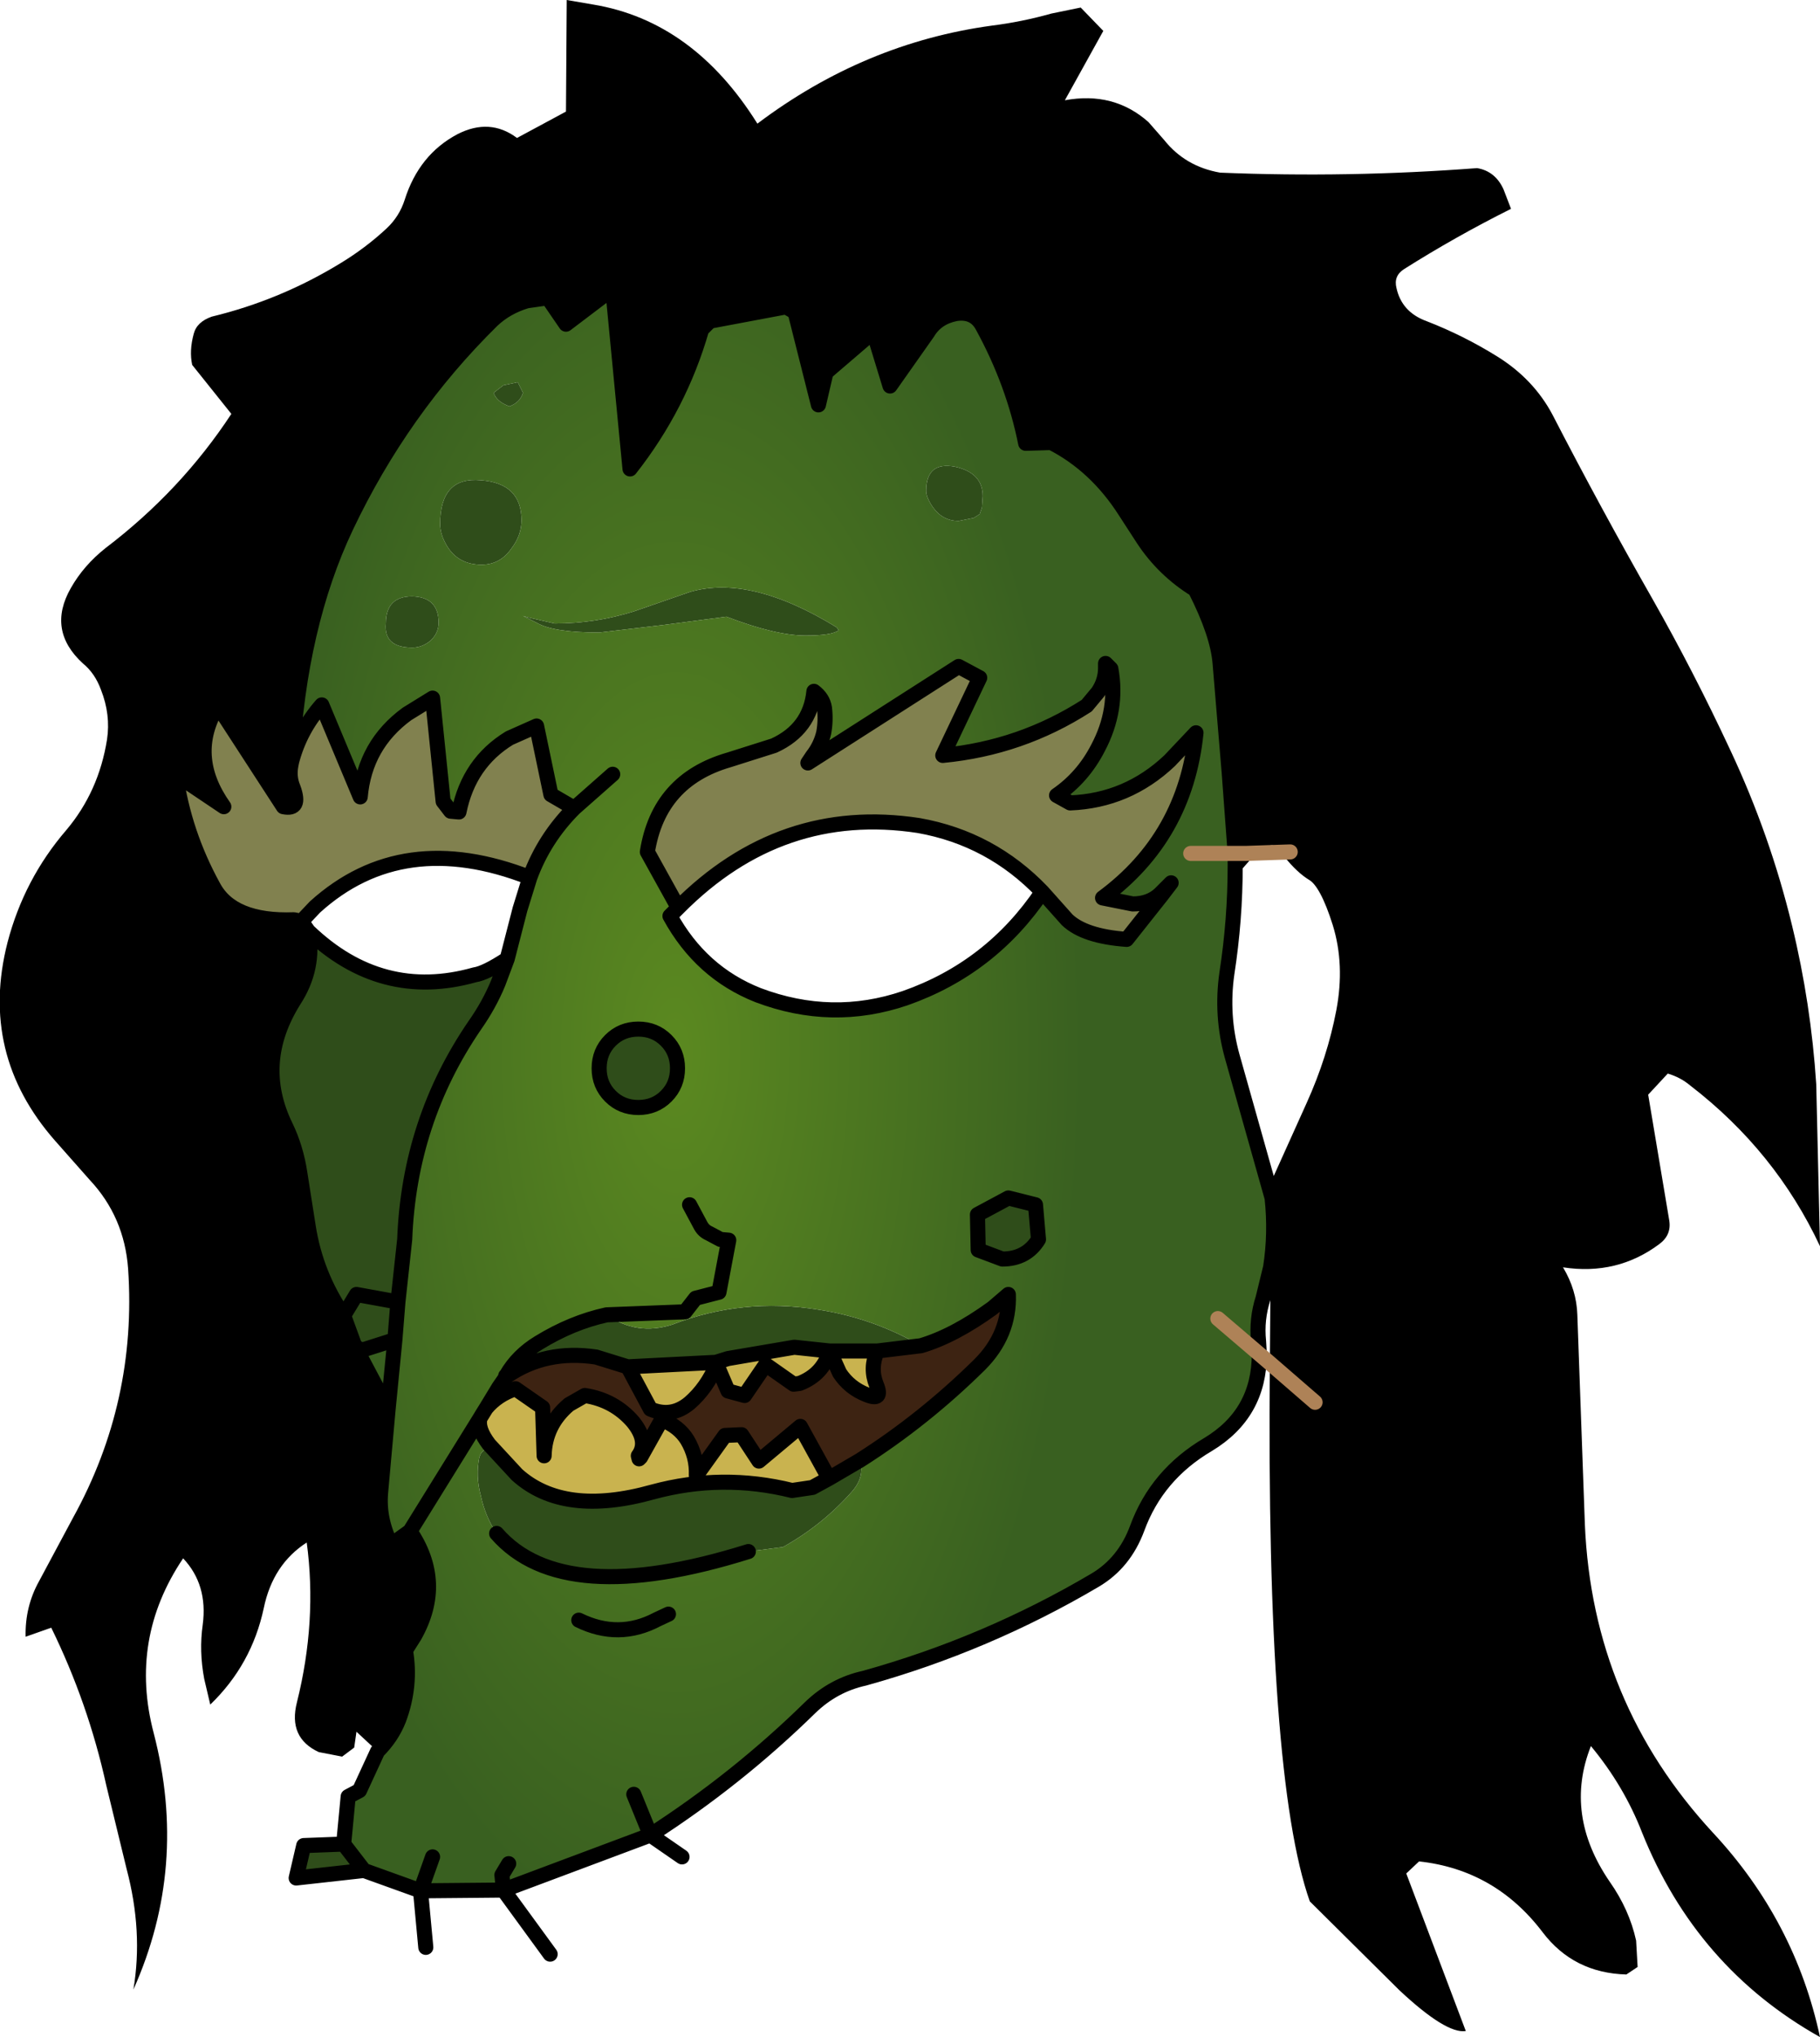 <?xml version="1.0" encoding="UTF-8" standalone="no"?>
<svg xmlns:xlink="http://www.w3.org/1999/xlink" height="135.1px" width="120.75px" xmlns="http://www.w3.org/2000/svg">
  <g transform="matrix(1.0, 0.0, 0.0, 1.0, 60.0, 78.95)">
    <path d="M-33.8 9.9 L-34.25 14.5 -36.45 10.35 -36.0 10.6 -33.8 9.9 M-26.45 12.3 L-26.4 12.3 -26.35 12.3 -26.4 12.35 -26.45 12.3" fill="#396020" fill-rule="evenodd" stroke="none"/>
    <path d="M-28.15 15.1 L-28.0 14.85 -27.75 14.45 -28.15 15.1 -27.75 14.45 Q-27.0 13.55 -25.8 13.15 L-24.0 14.4 -23.9 17.6 Q-23.85 15.55 -22.25 14.2 L-21.2 13.6 Q-19.25 13.9 -18.0 15.35 -16.95 16.65 -17.65 17.6 L-17.6 17.8 -17.5 17.7 -16.1 15.2 Q-14.95 15.65 -14.4 16.55 -13.75 17.65 -13.8 18.9 L-11.9 16.25 -10.8 16.2 -9.65 17.95 -6.9 15.65 -5.0 19.1 -6.1 19.7 -7.45 19.9 Q-12.1 18.75 -16.7 20.0 -22.6 21.65 -25.7 18.85 L-27.55 16.85 Q-28.35 15.8 -28.15 15.1 M-18.35 11.7 L-12.5 11.4 -11.7 11.15 -7.3 10.4 -4.95 10.65 -1.8 10.65 Q-2.3 11.8 -1.85 12.9 -1.4 14.0 -2.5 13.55 -3.65 13.1 -4.3 12.1 L-4.95 10.65 Q-5.4 12.2 -6.95 12.8 L-7.35 12.85 -9.2 11.55 -10.6 13.6 -11.7 13.3 -12.45 11.55 Q-13.1 13.1 -14.25 14.1 -15.45 15.1 -16.85 14.5 L-18.35 11.7" fill="#c9b34f" fill-rule="evenodd" stroke="none"/>
    <path d="M-25.3 -52.9 Q-25.5 -52.25 -26.2 -52.0 -27.05 -52.3 -27.25 -52.9 L-26.6 -53.4 -25.65 -53.6 -25.3 -52.9 M-4.35 -37.15 Q-4.8 -36.8 -6.55 -36.8 -8.55 -36.8 -11.8 -38.05 L-16.0 -37.5 -20.25 -37.0 Q-23.3 -37.0 -24.4 -37.65 L-25.3 -38.1 -24.95 -38.0 -23.2 -37.6 Q-20.5 -37.6 -17.95 -38.4 L-14.2 -39.7 Q-10.2 -40.85 -4.5 -37.35 L-4.35 -37.15 M-26.05 -42.6 Q-26.8 -41.5 -28.05 -41.5 -29.6 -41.5 -30.35 -42.75 -30.8 -43.5 -30.8 -44.2 -30.8 -47.35 -28.1 -47.1 -25.4 -46.9 -25.4 -44.45 -25.4 -43.45 -26.05 -42.6 M-32.65 -39.4 Q-30.9 -39.35 -30.9 -37.65 -30.9 -36.95 -31.45 -36.45 -32.0 -36.0 -32.65 -36.0 -34.55 -36.0 -34.4 -37.6 -34.4 -39.4 -32.65 -39.4 M-39.55 -17.2 Q-34.7 -12.55 -28.5 -14.3 -27.8 -14.4 -26.35 -15.35 L-26.95 -13.75 Q-27.55 -12.3 -28.5 -10.95 -32.85 -4.6 -33.15 3.25 L-33.6 7.4 -33.8 9.9 -36.0 10.6 -36.45 10.35 -37.2 8.3 Q-39.05 5.6 -39.55 2.4 L-40.1 -1.1 Q-40.35 -2.8 -41.05 -4.25 -43.1 -8.45 -40.5 -12.6 -39.1 -14.75 -39.55 -17.2 M-26.4 12.3 L-26.4 12.25 Q-25.65 10.95 -24.25 10.1 -22.05 8.75 -19.75 8.25 -17.75 9.65 -15.4 8.9 -10.75 7.1 -5.75 7.9 -2.1 8.45 1.1 10.3 L-1.8 10.65 -4.95 10.65 -7.3 10.4 -11.7 11.15 -12.5 11.4 -18.35 11.7 -20.45 11.05 Q-23.8 10.55 -26.35 12.3 L-26.4 12.3 M-17.65 -10.7 Q-16.55 -10.7 -15.8 -9.95 -15.05 -9.2 -15.05 -8.1 -15.05 -7.0 -15.8 -6.25 -16.55 -5.5 -17.65 -5.5 -18.75 -5.5 -19.5 -6.25 -20.25 -7.0 -20.25 -8.1 -20.25 -9.2 -19.5 -9.95 -18.75 -10.7 -17.65 -10.7 M5.15 -45.3 L5.0 -44.85 4.6 -44.6 3.6 -44.4 Q2.55 -44.4 1.9 -45.3 1.45 -45.95 1.45 -46.4 1.45 -48.35 3.35 -48.0 5.2 -47.6 5.2 -46.05 L5.15 -45.3 M8.7 0.95 L8.9 3.25 Q8.1 4.55 6.5 4.55 L4.9 3.95 4.85 1.6 6.9 0.5 8.7 0.95 M-2.95 17.9 Q-2.6 19.0 -3.5 20.0 -5.45 22.2 -8.05 23.65 L-10.35 23.95 Q-22.65 27.8 -27.05 22.75 -27.8 21.65 -28.1 20.25 -28.45 18.95 -28.2 17.7 L-28.1 17.45 -27.55 16.85 -25.7 18.85 Q-22.6 21.65 -16.7 20.0 -12.1 18.75 -7.45 19.9 L-6.1 19.7 -5.0 19.1 -2.95 17.9 M-37.2 8.3 L-36.35 6.9 -33.6 7.4 -36.35 6.9 -37.2 8.3 M-37.2 43.35 L-35.85 45.1 -40.35 45.6 -39.85 43.45 -37.2 43.35" fill="#2f4d1a" fill-rule="evenodd" stroke="none"/>
    <path d="M-34.95 37.2 L-36.35 35.9 -36.5 36.95 -37.3 37.55 -38.85 37.25 Q-40.9 36.3 -40.3 33.95 -38.95 28.55 -39.65 23.35 -41.9 24.8 -42.5 27.7 -43.3 31.45 -46.05 34.1 L-46.45 32.4 Q-46.8 30.55 -46.55 28.8 -46.2 26.15 -47.85 24.4 -51.45 29.75 -49.8 36.0 -47.5 44.85 -51.15 53.0 -50.5 49.15 -51.6 45.0 L-52.95 39.45 Q-54.15 34.0 -56.6 29.0 L-58.3 29.6 Q-58.35 27.6 -57.4 25.9 L-55.15 21.7 Q-50.9 14.0 -51.5 5.2 -51.75 1.75 -54.05 -0.7 L-56.35 -3.3 Q-61.4 -9.05 -59.5 -16.45 -58.4 -20.65 -55.6 -23.9 -53.45 -26.45 -52.9 -29.9 -52.65 -31.55 -53.3 -33.2 -53.7 -34.3 -54.5 -34.95 -56.9 -37.15 -55.3 -39.95 -54.45 -41.45 -53.0 -42.6 -48.0 -46.4 -44.65 -51.5 L-47.25 -54.75 Q-47.45 -55.7 -47.15 -56.8 -46.95 -57.6 -45.95 -57.95 -41.4 -59.05 -37.4 -61.5 -35.75 -62.5 -34.35 -63.8 -33.5 -64.6 -33.15 -65.7 -32.2 -68.7 -29.65 -70.05 -27.5 -71.15 -25.7 -69.8 L-22.45 -71.55 -22.4 -78.95 -20.65 -78.65 Q-14.0 -77.55 -9.75 -70.75 -2.65 -76.1 5.8 -77.25 7.8 -77.5 9.75 -78.05 L11.7 -78.45 13.2 -76.9 10.65 -72.3 Q13.9 -72.9 16.2 -70.85 L17.25 -69.65 Q18.65 -67.9 20.95 -67.5 29.45 -67.15 38.0 -67.8 39.2 -67.6 39.75 -66.4 L40.25 -65.1 Q36.55 -63.25 33.15 -61.1 32.45 -60.65 32.65 -59.85 33.0 -58.25 34.65 -57.65 37.1 -56.7 39.35 -55.3 41.75 -53.8 43.0 -51.45 46.2 -45.25 49.65 -39.2 52.4 -34.35 54.8 -29.2 57.45 -23.55 58.9 -17.55 60.15 -12.4 60.5 -7.05 L60.75 3.7 Q57.8 -2.6 52.15 -6.95 51.5 -7.5 50.65 -7.75 L49.35 -6.35 50.75 2.0 Q50.9 2.95 50.1 3.55 47.3 5.65 43.7 5.1 44.6 6.6 44.65 8.25 L45.15 22.15 Q45.65 33.95 53.65 42.6 59.1 48.45 60.75 56.15 52.55 51.55 48.95 42.6 47.75 39.5 45.55 36.85 43.75 41.4 46.8 45.85 48.1 47.7 48.55 49.75 L48.65 51.5 47.9 52.0 Q44.4 51.9 42.35 49.2 39.2 45.05 34.15 44.5 L33.3 45.3 37.25 55.75 Q35.95 55.95 32.85 53.05 L26.9 47.15 Q24.0 38.95 24.25 11.45 L24.3 5.1 Q24.65 2.85 24.4 0.5 L27.15 -5.6 Q28.55 -8.7 29.15 -11.85 29.75 -15.0 28.9 -17.75 28.05 -20.45 27.15 -21.0 26.4 -21.45 25.6 -22.45 L25.25 -22.9 Q24.35 -24.1 22.65 -22.35 L21.95 -22.35 22.65 -22.35 21.95 -21.55 21.95 -22.35 21.55 -27.75 20.95 -34.95 Q20.8 -36.9 19.3 -39.85 17.2 -41.15 15.85 -43.2 L14.65 -45.05 Q12.7 -48.1 9.75 -49.6 L8.05 -49.55 Q7.25 -53.55 5.2 -57.3 4.65 -58.35 3.4 -58.15 2.15 -57.9 1.55 -56.9 L-0.95 -53.35 -2.05 -56.95 -5.2 -54.25 -5.7 -52.1 -7.25 -58.25 -7.85 -58.6 -12.9 -57.65 -13.45 -57.1 Q-14.9 -52.05 -18.2 -47.85 L-19.35 -59.8 -22.45 -57.45 -23.65 -59.2 -25.05 -59.0 Q-26.4 -58.6 -27.35 -57.7 -33.35 -51.8 -37.05 -44.0 -40.15 -37.45 -40.65 -28.45 L-40.7 -28.2 Q-40.85 -27.4 -40.55 -26.7 -40.0 -25.2 -41.2 -25.45 L-45.55 -32.15 Q-47.55 -28.85 -45.15 -25.45 L-48.35 -27.6 Q-47.8 -23.7 -45.85 -20.15 -44.6 -17.8 -40.5 -17.95 L-40.0 -17.85 -39.55 -17.2 Q-39.1 -14.75 -40.5 -12.6 -43.1 -8.45 -41.05 -4.25 -40.35 -2.8 -40.1 -1.1 L-39.55 2.4 Q-39.05 5.6 -37.2 8.3 L-36.45 10.35 -34.25 14.5 -34.75 20.05 Q-34.9 21.8 -34.05 23.5 L-32.8 22.6 Q-30.5 26.0 -32.5 29.55 L-33.1 30.5 Q-32.7 32.85 -33.55 35.1 -34.0 36.25 -34.95 37.2 M20.7 -39.1 Q19.95 -39.45 19.3 -39.85 19.95 -39.45 20.7 -39.1 M27.25 14.05 L24.25 11.45 27.25 14.05" fill="#000000" fill-rule="evenodd" stroke="none"/>
    <path d="M-40.7 -28.2 L-40.65 -28.45 Q-40.1 -30.55 -38.65 -32.2 L-36.1 -26.1 Q-35.8 -29.55 -33.0 -31.6 L-31.3 -32.65 -30.6 -25.8 -30.1 -25.15 -29.55 -25.1 Q-28.9 -28.35 -26.2 -30.0 L-24.4 -30.8 -23.45 -26.25 -21.9 -25.35 Q-23.9 -23.35 -24.85 -20.75 -33.3 -24.05 -39.1 -18.8 L-40.0 -17.85 -40.5 -17.95 Q-44.6 -17.8 -45.85 -20.15 -47.8 -23.7 -48.35 -27.6 L-45.15 -25.45 Q-47.55 -28.85 -45.55 -32.15 L-41.2 -25.45 Q-40.0 -25.2 -40.55 -26.7 -40.85 -27.4 -40.7 -28.2 M-15.0 -18.75 L-17.05 -22.45 Q-16.3 -27.2 -11.65 -28.55 L-8.65 -29.5 Q-6.25 -30.6 -6.0 -33.1 -5.4 -32.65 -5.3 -32.0 -5.2 -31.15 -5.35 -30.35 -5.55 -29.5 -6.1 -28.8 L-6.4 -28.35 3.6 -34.75 5.0 -34.0 2.55 -28.85 Q7.75 -29.35 12.1 -32.15 L12.85 -33.05 Q13.35 -33.8 13.35 -34.65 L13.5 -34.8 13.7 -34.6 Q14.2 -31.9 12.85 -29.35 11.85 -27.4 10.1 -26.2 L11.0 -25.7 Q14.8 -25.85 17.6 -28.5 L19.35 -30.35 Q18.65 -23.45 13.15 -19.4 L15.15 -19.0 Q16.25 -19.0 16.95 -19.65 L17.05 -19.55 14.75 -16.65 Q11.95 -16.85 10.8 -17.95 L9.15 -19.8 Q5.75 -23.35 0.95 -24.2 -8.2 -25.6 -15.0 -18.75" fill="#81814f" fill-rule="evenodd" stroke="none"/>
    <path d="M-27.75 14.45 L-26.9 13.05 -26.45 12.4 -26.4 12.35 -26.35 12.3 Q-23.8 10.55 -20.45 11.05 L-18.35 11.7 -16.85 14.5 Q-15.45 15.1 -14.25 14.1 -13.1 13.1 -12.45 11.55 L-11.7 13.3 -10.6 13.6 -9.2 11.55 -7.35 12.85 -6.95 12.8 Q-5.4 12.2 -4.95 10.65 L-4.3 12.1 Q-3.65 13.1 -2.5 13.55 -1.4 14.0 -1.85 12.9 -2.3 11.8 -1.8 10.65 L1.1 10.3 Q3.3 9.65 5.85 7.8 L6.9 6.9 Q7.0 9.55 5.0 11.55 1.3 15.2 -2.95 17.9 L-5.0 19.1 -6.9 15.65 -9.65 17.95 -10.8 16.2 -11.9 16.25 -13.8 18.9 Q-13.75 17.65 -14.4 16.55 -14.95 15.65 -16.1 15.2 L-17.5 17.7 -17.65 17.6 Q-16.95 16.65 -18.0 15.35 -19.25 13.9 -21.2 13.6 L-22.25 14.2 Q-23.85 15.55 -23.9 17.6 L-24.0 14.4 -25.8 13.15 Q-27.0 13.55 -27.75 14.45" fill="#3d2312" fill-rule="evenodd" stroke="none"/>
    <path d="M23.55 10.85 Q23.55 14.8 20.15 16.85 16.75 18.85 15.45 22.4 14.6 24.7 12.65 25.85 5.45 30.1 -2.65 32.35 -4.7 32.8 -6.25 34.3 -11.1 39.05 -16.85 42.75 L-26.6 46.4 -26.7 45.4 -26.25 44.65 -26.7 45.4 -26.6 46.4 -32.1 46.45 -35.85 45.1 -37.2 43.35 -36.9 40.2 -36.15 39.8 -34.95 37.2 Q-34.0 36.25 -33.55 35.1 -32.7 32.85 -33.1 30.5 L-32.5 29.55 Q-30.5 26.0 -32.8 22.6 L-34.05 23.5 Q-34.9 21.8 -34.75 20.05 L-34.25 14.5 -33.8 9.9 -33.6 7.4 -33.15 3.25 Q-32.85 -4.6 -28.5 -10.95 -27.55 -12.3 -26.95 -13.75 L-26.35 -15.35 -25.5 -18.65 -24.85 -20.75 Q-23.9 -23.35 -21.9 -25.35 L-23.45 -26.25 -24.4 -30.8 -26.2 -30.0 Q-28.9 -28.35 -29.55 -25.1 L-30.1 -25.15 -30.6 -25.8 -31.3 -32.65 -33.0 -31.6 Q-35.8 -29.55 -36.1 -26.1 L-38.65 -32.2 Q-40.1 -30.55 -40.65 -28.45 -40.15 -37.45 -37.05 -44.0 -33.35 -51.8 -27.35 -57.7 -26.4 -58.6 -25.05 -59.0 L-23.65 -59.2 -22.45 -57.45 -19.35 -59.8 -18.2 -47.85 Q-14.9 -52.05 -13.45 -57.1 L-12.9 -57.65 -7.85 -58.6 -7.25 -58.25 -5.7 -52.1 -5.2 -54.25 -2.05 -56.95 -0.95 -53.35 1.55 -56.9 Q2.15 -57.9 3.4 -58.15 4.65 -58.35 5.2 -57.3 7.25 -53.55 8.05 -49.55 L9.75 -49.6 Q12.7 -48.1 14.65 -45.05 L15.85 -43.2 Q17.2 -41.15 19.3 -39.85 20.8 -36.9 20.95 -34.95 L21.55 -27.75 21.95 -22.35 21.95 -21.55 Q21.95 -17.95 21.4 -14.4 21.0 -11.6 21.75 -8.9 L24.4 0.5 Q24.65 2.85 24.3 5.1 L23.8 7.15 Q23.35 8.55 23.5 10.0 L23.55 10.85 20.8 8.5 23.55 10.85 M-25.3 -52.9 L-25.65 -53.6 -26.6 -53.4 -27.25 -52.9 Q-27.05 -52.3 -26.2 -52.0 -25.5 -52.25 -25.3 -52.9 M-4.35 -37.15 L-4.5 -37.35 Q-10.2 -40.85 -14.2 -39.7 L-17.95 -38.4 Q-20.5 -37.6 -23.2 -37.6 L-24.95 -38.0 -25.3 -38.1 -24.4 -37.65 Q-23.3 -37.0 -20.25 -37.0 L-16.0 -37.5 -11.8 -38.05 Q-8.55 -36.8 -6.55 -36.8 -4.8 -36.8 -4.35 -37.15 M13.35 -34.65 Q13.35 -33.8 12.85 -33.05 L12.1 -32.15 Q7.75 -29.35 2.55 -28.85 L5.0 -34.0 3.6 -34.75 -6.4 -28.35 -6.1 -28.8 Q-5.55 -29.5 -5.35 -30.35 -5.2 -31.15 -5.3 -32.0 -5.4 -32.65 -6.0 -33.1 -6.25 -30.6 -8.65 -29.5 L-11.65 -28.55 Q-16.3 -27.2 -17.05 -22.45 L-15.0 -18.75 -15.55 -18.2 Q-13.5 -14.45 -9.7 -12.95 -4.8 -11.1 0.05 -12.75 5.75 -14.75 9.15 -19.8 L10.8 -17.95 Q11.95 -16.85 14.75 -16.65 L17.05 -19.55 17.7 -20.4 16.95 -19.65 Q16.25 -19.0 15.15 -19.0 L13.15 -19.4 Q18.65 -23.45 19.35 -30.35 L17.6 -28.5 Q14.8 -25.85 11.0 -25.7 L10.1 -26.2 Q11.85 -27.4 12.85 -29.35 14.2 -31.9 13.7 -34.6 L13.5 -34.8 13.35 -34.95 13.35 -34.65 M-32.65 -39.4 Q-34.4 -39.4 -34.4 -37.6 -34.55 -36.0 -32.65 -36.0 -32.0 -36.0 -31.45 -36.45 -30.9 -36.95 -30.9 -37.65 -30.9 -39.35 -32.65 -39.4 M-26.05 -42.6 Q-25.4 -43.45 -25.4 -44.45 -25.4 -46.9 -28.1 -47.1 -30.8 -47.35 -30.8 -44.2 -30.8 -43.5 -30.35 -42.75 -29.6 -41.5 -28.05 -41.5 -26.8 -41.5 -26.05 -42.6 M-28.15 15.1 L-32.8 22.6 -28.15 15.1 Q-28.35 15.8 -27.55 16.85 L-28.1 17.45 -28.2 17.7 Q-28.45 18.95 -28.1 20.25 -27.8 21.65 -27.05 22.75 -22.65 27.8 -10.35 23.95 L-8.05 23.65 Q-5.45 22.2 -3.5 20.0 -2.6 19.0 -2.95 17.9 1.3 15.2 5.0 11.55 7.0 9.55 6.9 6.9 L5.85 7.8 Q3.3 9.65 1.1 10.3 -2.1 8.45 -5.75 7.9 -10.75 7.1 -15.4 8.9 -17.75 9.65 -19.75 8.25 -22.05 8.75 -24.25 10.1 -25.65 10.95 -26.4 12.25 L-26.4 12.3 -26.45 12.3 -26.45 12.4 -26.9 13.05 -27.75 14.45 -28.0 14.85 -28.15 15.1 M-14.25 0.95 L-13.5 2.35 Q-13.3 2.7 -12.95 2.85 L-12.2 3.25 -11.65 3.3 -12.3 6.75 -13.85 7.15 -14.55 8.05 -19.75 8.25 -14.55 8.05 -13.85 7.15 -12.3 6.75 -11.65 3.3 -12.2 3.25 -12.95 2.85 Q-13.3 2.7 -13.5 2.35 L-14.25 0.95 M-17.65 -10.7 Q-18.75 -10.7 -19.5 -9.95 -20.25 -9.2 -20.25 -8.1 -20.25 -7.0 -19.5 -6.25 -18.75 -5.5 -17.65 -5.5 -16.55 -5.5 -15.8 -6.25 -15.05 -7.0 -15.05 -8.1 -15.05 -9.2 -15.8 -9.95 -16.55 -10.7 -17.65 -10.7 M-19.35 -27.6 L-21.9 -25.35 -19.35 -27.6 M5.15 -45.3 L5.2 -46.05 Q5.2 -47.6 3.35 -48.0 1.45 -48.35 1.45 -46.4 1.45 -45.95 1.9 -45.3 2.55 -44.4 3.6 -44.4 L4.6 -44.6 5.0 -44.85 5.15 -45.3 M19.0 -22.35 L21.95 -22.35 19.0 -22.35 M8.7 0.95 L6.9 0.5 4.85 1.6 4.9 3.95 6.5 4.55 Q8.1 4.55 8.9 3.25 L8.7 0.95 M-31.3 44.2 L-32.1 46.45 -31.3 44.2 M-17.95 40.05 L-16.85 42.75 -17.95 40.05 M-15.65 28.1 L-16.4 28.45 Q-18.95 29.8 -21.6 28.5 -18.95 29.8 -16.4 28.45 L-15.65 28.1" fill="url(#gradient0)" fill-rule="evenodd" stroke="none"/>
    <path d="M23.55 10.85 Q23.55 14.8 20.15 16.85 16.75 18.85 15.45 22.4 14.6 24.7 12.65 25.85 5.45 30.1 -2.65 32.35 -4.7 32.8 -6.25 34.3 -11.1 39.05 -16.85 42.75 L-14.75 44.2 M-40.65 -28.45 Q-40.15 -37.45 -37.05 -44.0 -33.35 -51.8 -27.35 -57.7 -26.4 -58.6 -25.05 -59.0 L-23.65 -59.2 -22.45 -57.45 -19.35 -59.8 -18.2 -47.85 Q-14.9 -52.05 -13.45 -57.1 L-12.9 -57.65 -7.85 -58.6 -7.25 -58.25 -5.7 -52.1 -5.2 -54.25 -2.05 -56.95 -0.95 -53.35 1.55 -56.9 Q2.15 -57.9 3.4 -58.15 4.65 -58.35 5.2 -57.3 7.25 -53.55 8.05 -49.55 L9.75 -49.6 Q12.7 -48.1 14.65 -45.05 L15.85 -43.2 Q17.2 -41.15 19.3 -39.85 19.95 -39.45 20.7 -39.1 M-40.7 -28.2 L-40.65 -28.45 -40.7 -28.2 Q-40.85 -27.4 -40.55 -26.7 -40.0 -25.2 -41.2 -25.45 L-45.55 -32.15 Q-47.55 -28.85 -45.15 -25.45 L-48.35 -27.6 Q-47.8 -23.7 -45.85 -20.15 -44.6 -17.8 -40.5 -17.95 L-40.0 -17.85 -39.1 -18.8 Q-33.3 -24.05 -24.85 -20.75 -23.9 -23.35 -21.9 -25.35 L-23.45 -26.25 -24.4 -30.8 -26.2 -30.0 Q-28.9 -28.35 -29.55 -25.1 L-30.1 -25.15 -30.6 -25.8 -31.3 -32.65 -33.0 -31.6 Q-35.8 -29.55 -36.1 -26.1 L-38.65 -32.2 Q-40.1 -30.55 -40.65 -28.45 M-15.0 -18.75 L-17.05 -22.45 Q-16.3 -27.2 -11.65 -28.55 L-8.65 -29.5 Q-6.25 -30.6 -6.0 -33.1 -5.4 -32.65 -5.3 -32.0 -5.2 -31.15 -5.35 -30.35 -5.55 -29.5 -6.1 -28.8 L-6.4 -28.35 3.6 -34.75 5.0 -34.0 2.55 -28.85 Q7.75 -29.35 12.1 -32.15 L12.85 -33.05 Q13.35 -33.8 13.35 -34.65 L13.35 -34.95 13.5 -34.8 13.7 -34.6 Q14.2 -31.9 12.85 -29.35 11.85 -27.4 10.1 -26.2 L11.0 -25.7 Q14.8 -25.85 17.6 -28.5 L19.35 -30.35 Q18.65 -23.45 13.15 -19.4 L15.15 -19.0 Q16.25 -19.0 16.95 -19.65 L17.7 -20.4 17.05 -19.55 14.75 -16.65 Q11.95 -16.85 10.8 -17.95 L9.15 -19.8 Q5.75 -14.75 0.05 -12.75 -4.8 -11.1 -9.7 -12.95 -13.5 -14.45 -15.55 -18.2 L-15.0 -18.75 Q-8.2 -25.6 0.95 -24.2 5.75 -23.35 9.15 -19.8 M-26.35 -15.35 L-25.5 -18.65 -24.85 -20.75 M-39.55 -17.2 Q-34.7 -12.55 -28.5 -14.3 -27.8 -14.4 -26.35 -15.35 L-26.95 -13.75 Q-27.55 -12.3 -28.5 -10.95 -32.85 -4.6 -33.15 3.25 L-33.6 7.4 -33.8 9.9 -34.25 14.5 -34.75 20.05 Q-34.9 21.8 -34.05 23.5 L-32.8 22.6 -28.15 15.1 -28.0 14.85 -27.75 14.45 -26.9 13.05 -26.45 12.4 -26.45 12.3 -26.4 12.3 -26.4 12.25 Q-25.65 10.95 -24.25 10.1 -22.05 8.75 -19.75 8.25 L-14.55 8.05 -13.85 7.15 -12.3 6.75 -11.65 3.3 -12.2 3.25 -12.95 2.85 Q-13.3 2.7 -13.5 2.35 L-14.25 0.95 M-36.45 10.35 L-37.2 8.3 Q-39.05 5.6 -39.55 2.4 L-40.1 -1.1 Q-40.35 -2.8 -41.05 -4.25 -43.1 -8.45 -40.5 -12.6 -39.1 -14.75 -39.55 -17.2 L-40.0 -17.85 M-17.65 -10.7 Q-18.75 -10.7 -19.5 -9.95 -20.25 -9.2 -20.25 -8.1 -20.25 -7.0 -19.5 -6.25 -18.75 -5.5 -17.65 -5.5 -16.55 -5.5 -15.8 -6.25 -15.05 -7.0 -15.05 -8.1 -15.05 -9.2 -15.8 -9.95 -16.55 -10.7 -17.65 -10.7 M-21.9 -25.35 L-19.35 -27.6 M19.3 -39.85 Q20.8 -36.9 20.95 -34.95 L21.55 -27.75 21.95 -22.35 M22.65 -22.35 Q24.35 -24.1 25.25 -22.9 L25.6 -22.45 Q26.4 -21.45 27.15 -21.0 28.05 -20.45 28.9 -17.75 29.75 -15.0 29.15 -11.85 28.55 -8.7 27.15 -5.6 L24.4 0.5 Q24.65 2.85 24.3 5.1 L23.8 7.15 Q23.35 8.55 23.5 10.0 L23.55 10.85 M22.65 -22.35 L21.95 -21.55 Q21.95 -17.95 21.4 -14.4 21.0 -11.6 21.75 -8.9 L24.4 0.5 M21.95 -21.55 L21.95 -22.35 M8.7 0.95 L6.9 0.5 4.85 1.6 4.9 3.95 6.5 4.55 Q8.1 4.55 8.9 3.25 L8.7 0.95 M1.1 10.3 Q3.3 9.65 5.85 7.8 L6.9 6.9 Q7.0 9.55 5.0 11.55 1.3 15.2 -2.95 17.9 M-10.35 23.95 Q-22.65 27.8 -27.05 22.75 M-27.55 16.85 Q-28.35 15.8 -28.15 15.1 L-27.75 14.45 Q-27.0 13.55 -25.8 13.15 L-24.0 14.4 -23.9 17.6 Q-23.85 15.55 -22.25 14.2 L-21.2 13.6 Q-19.25 13.9 -18.0 15.35 -16.95 16.65 -17.65 17.6 M-17.5 17.7 L-16.1 15.2 Q-14.95 15.65 -14.4 16.55 -13.75 17.65 -13.8 18.9 L-11.9 16.25 -10.8 16.2 -9.65 17.95 -6.9 15.65 -5.0 19.1 -2.95 17.9 M-18.35 11.7 L-12.5 11.4 -11.7 11.15 -7.3 10.4 -4.95 10.65 -1.8 10.65 1.1 10.3 M-1.8 10.65 Q-2.3 11.8 -1.85 12.9 -1.4 14.0 -2.5 13.55 -3.65 13.1 -4.3 12.1 L-4.95 10.65 Q-5.4 12.2 -6.95 12.8 L-7.35 12.85 -9.2 11.55 -10.6 13.6 -11.7 13.3 -12.45 11.55 Q-13.1 13.1 -14.25 14.1 -15.45 15.1 -16.85 14.5 L-18.35 11.7 -20.45 11.05 Q-23.8 10.55 -26.35 12.3 L-26.4 12.35 -26.45 12.4 M-17.5 17.7 L-17.6 17.8 -17.65 17.6 M-5.0 19.1 L-6.1 19.7 -7.45 19.9 Q-12.1 18.75 -16.7 20.0 -22.6 21.65 -25.7 18.85 L-27.55 16.85 M-33.6 7.4 L-36.35 6.9 -37.2 8.3 M-33.8 9.9 L-36.0 10.6 -36.45 10.35 -34.25 14.5 M-32.8 22.6 Q-30.5 26.0 -32.5 29.55 L-33.1 30.5 Q-32.7 32.85 -33.55 35.1 -34.0 36.25 -34.95 37.2 L-36.15 39.8 -36.9 40.2 -37.2 43.35 -35.85 45.1 -32.1 46.45 -31.3 44.2 M-37.2 43.35 L-39.85 43.45 -40.35 45.6 -35.85 45.1 M-26.25 44.65 L-26.7 45.4 -26.6 46.4 -16.85 42.75 -17.95 40.05 M-32.1 46.45 L-26.6 46.4 -23.5 50.65 M-21.6 28.5 Q-18.95 29.8 -16.4 28.45 L-15.65 28.1 M-32.1 46.45 L-31.75 50.2" fill="none" stroke="#000000" stroke-linecap="round" stroke-linejoin="round" stroke-width="1.0"/>
    <path d="M24.25 11.45 L23.55 10.85 20.8 8.5 M21.95 -22.35 L22.65 -22.35 M24.25 11.45 L27.25 14.05 M21.95 -22.35 L19.0 -22.35 M25.6 -22.45 L22.65 -22.35" fill="none" stroke="#ae8257" stroke-linecap="round" stroke-linejoin="round" stroke-width="1.0"/>
  </g>
  <defs>
    <radialGradient cx="0" cy="0" gradientTransform="matrix(0.033, 0.0, 0.0, 0.072, -15.2, -9.2)" gradientUnits="userSpaceOnUse" id="gradient0" r="819.2" spreadMethod="pad">
      <stop offset="0.0" stop-color="#5b8920"/>
      <stop offset="1.0" stop-color="#396020"/>
    </radialGradient>
  </defs>
</svg>
